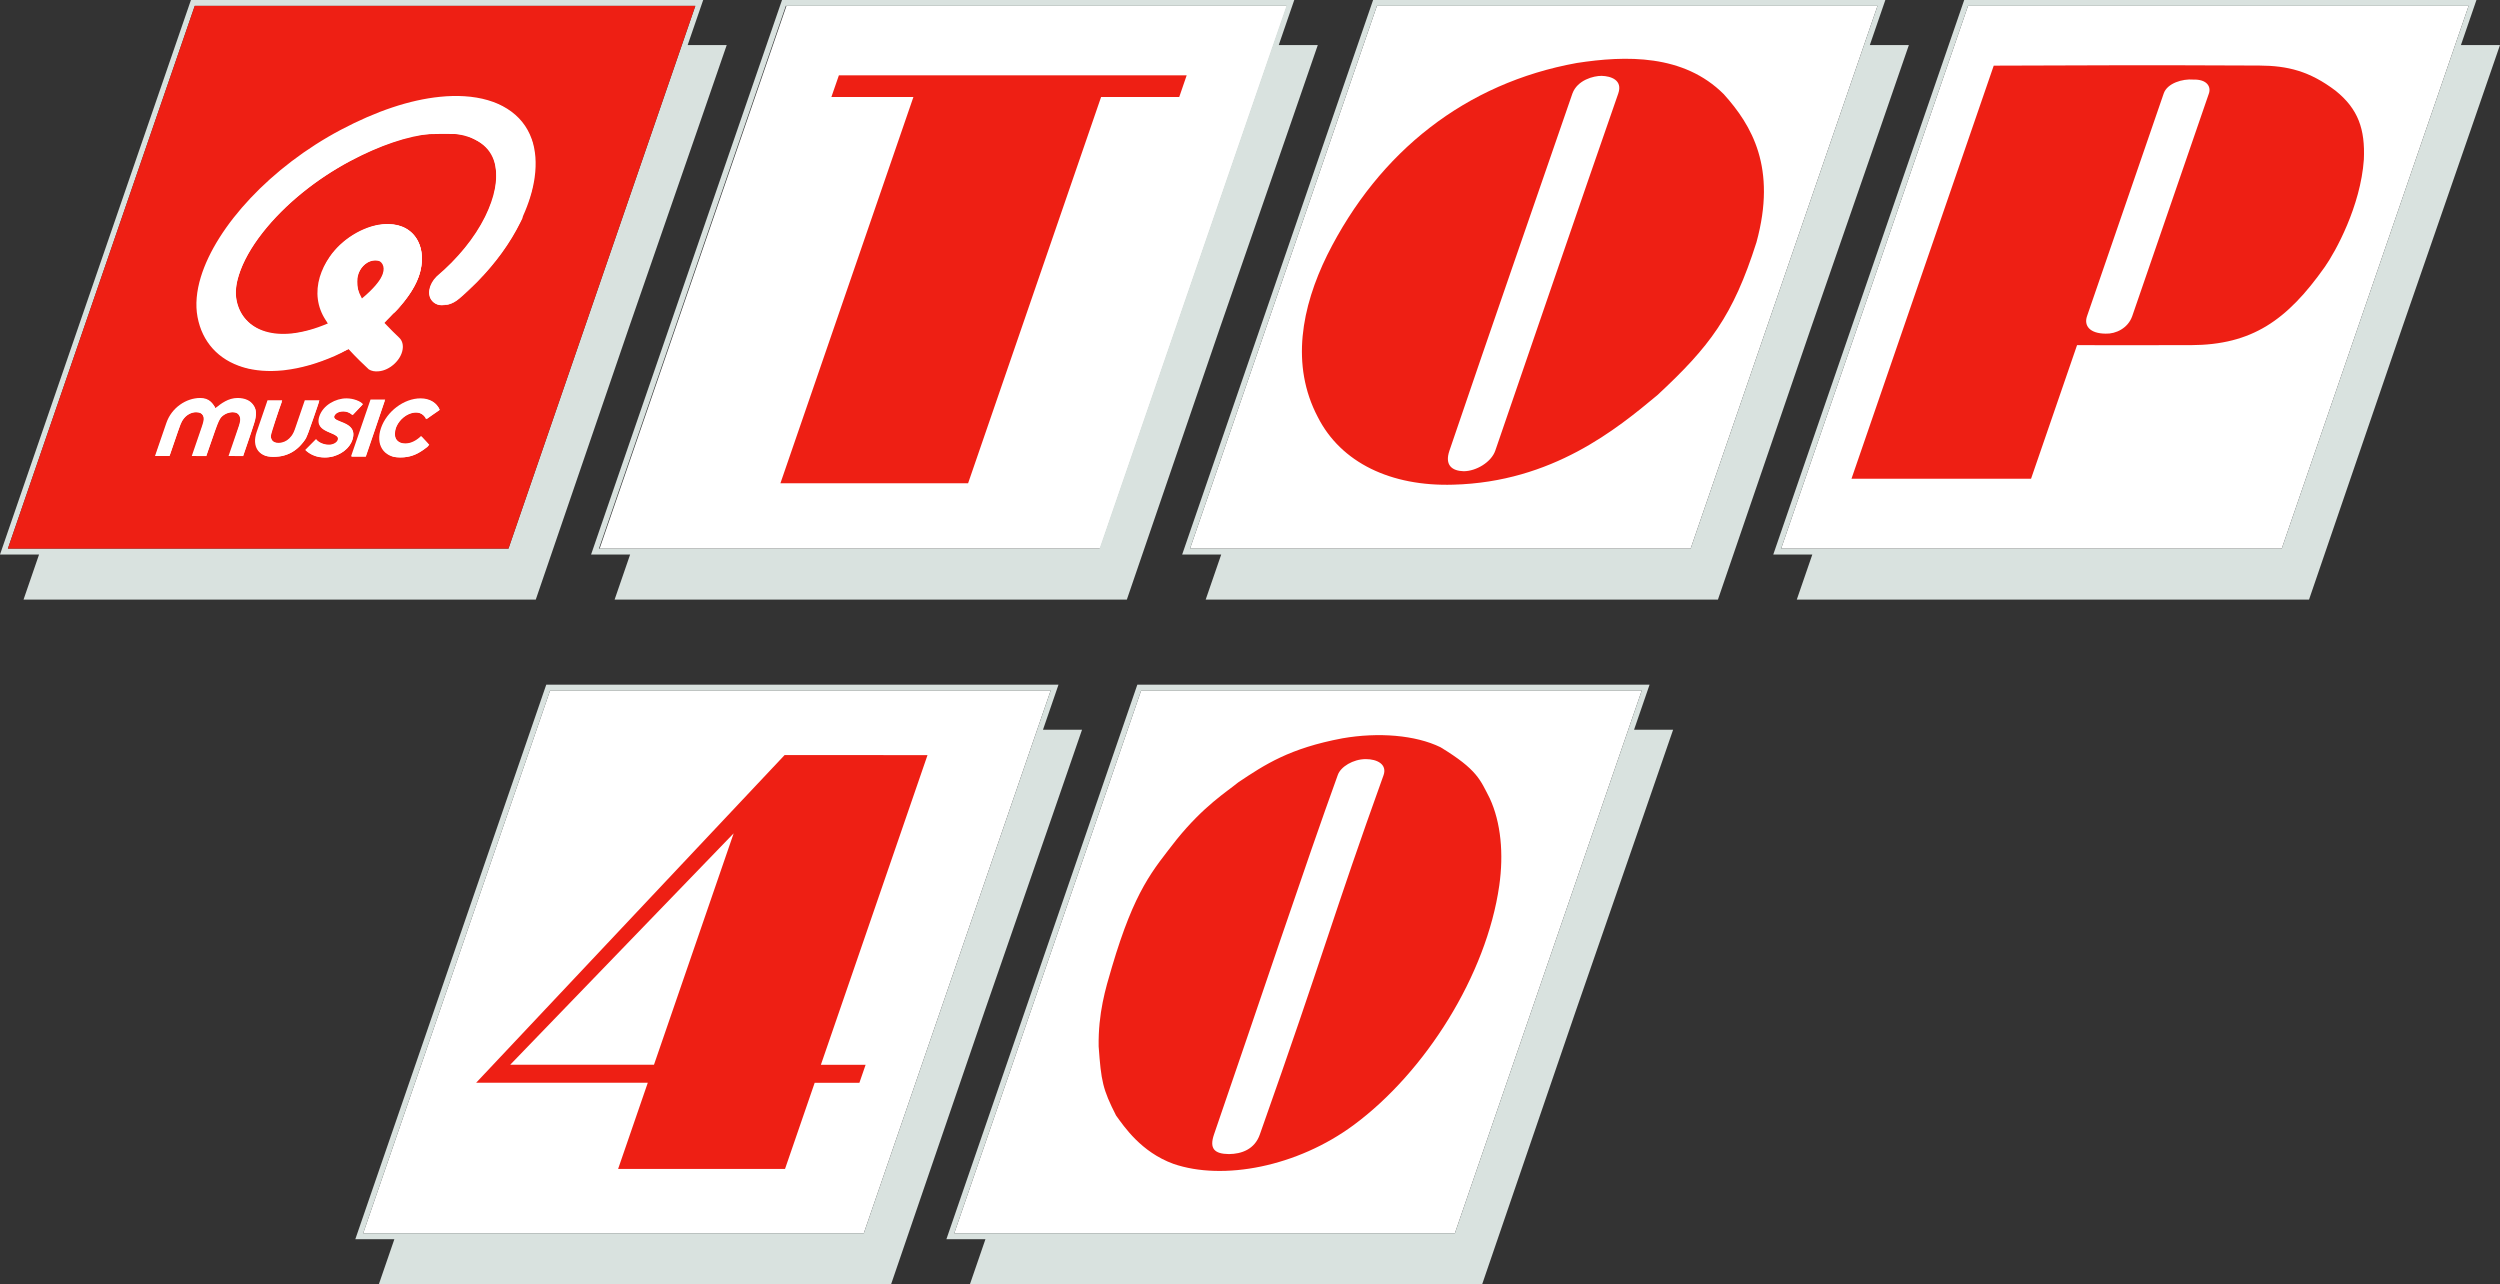 <svg version="1.1" viewBox="0 0 995.72 511.5" xmlns="http://www.w3.org/2000/svg">
 <rect x="0" y="0" width="995.72" height="511.5" fill="#333333" stroke="none"/>
 <path d="m15.552 220.87h-15.552l76.052-220.87h204.02l-6.178 17.942h15.552s-18.016 52.301-38.935 112.52l-37.117 108.35h-204.02zm261.4-218.54h-199.38l-74.435 216.18h199.38z" fill="#d9e2df"/>
 <path d="m77.57 2.327h199.38l-74.435 216.18h-199.38z" fill="#ee1f14"/>
 <g transform="matrix(.758 0 -.26 .758 98.802 -39.831)" fill="#fff" stroke-width="4.983">
  <path d="m193.41 286.25c-3.37 4.68-7.63 6.71-13.01 6.71-8.87 0-15.38-6.9-15.38-15.52 0-8.68 6.69-15.58 15.44-15.58 4.97 0 9.4 2.4 12.06 5.98l-5.44 4.98c-1.54-2.09-3.84-3.57-6.62-3.57-4.44 0-7.75 3.64-7.75 8.19 0 4.68 3.25 8.13 7.93 8.13 3.13 0 5.61-1.97 6.86-3.94l5.91 4.62"/>
  <path d="m154.38 292.35h7.69v-29.87h-7.69z"/>
  <path d="m132.87 283.23c1.95 1.85 4.97 2.96 7.87 2.96 2.07 0 3.66-1.05 3.66-2.53 0-4.49-13.89-2.89-13.89-12.5 0-5.73 5.32-9.3 11-9.3 3.72 0 7.8 1.48 9.7 3.02l-3.61 5.79c-1.48-1.11-3.43-2.03-5.5-2.03-2.13 0-3.91 0.86-3.91 2.4 0 3.88 13.9 2.34 13.9 12.68 0 5.73-5.38 9.24-11.41 9.24-3.96 0-8.16-1.41-11.53-4l3.72-5.73"/>
  <path d="m100.4 279.59v-16.72h7.69v15.43c0 2.71 0.53 4.07 1.42 5.12 1.18 1.35 2.84 1.84 4.31 1.84 2.55 0 6.16-1.36 6.16-7.15v-15.24h7.69v16.65c0 8.05-5.51 13.13-14.09 13.13-7.8 0-13.18-5.56-13.18-13.06"/>
  <path d="m84.239 261.66c-4.767 0-7.654 2.84-9.805 5.36-2.151-2.52-5.038-5.36-9.806-5.36-7.387 0-13.308 5.08-13.308 13.14v17.34h7.587v-15.94c0-5.78 3.563-7.15 6.072-7.15 1.459 0 3.094 0.49 4.26 1.85 0.876 1.04 1.4 2.4 1.4 5.11v16.13h7.589v-16.13c0-2.71 0.525-4.07 1.401-5.11 1.166-1.36 2.8-1.85 4.26-1.85 2.509 0 6.072 1.37 6.072 7.15v15.94h7.587v-17.34c0-8.06-5.921-13.14-13.309-13.14"/>
  <path d="m125.26 196.41c0.19-4.15 2.88-7.16 6.44-7.16s6.45 3.21 6.45 7.16c0 0.66-0.08 1.29-0.19 1.91-0.27 1.77-1.78 5.86-6.32 11.05-0.76-0.9-1.49-1.79-2.18-2.64-2.13-2.67-4.39-6.16-4.2-10.32zm75.54-49.52-0.06-0.33c-0.06-0.3-0.11-0.59-0.17-0.89-1.51-7.34-4.33-14.12-8.4-19.99-4.65-6.7-10.82-12.08-18.36-15.98-7.38-3.82-15.72-6.04-24.8-6.59-4.15-0.25-8.44-0.15-12.74 0.31-15.25 1.6-30.76 7.43-46.088 17.33-30.07 19.42-48.033 50.59-47.055 77.33 0.29 7.47 2.061 14.59 5.465 21.02 6.963 13.13 18.697 22.52 33.04 26.42 6.831 1.86 14.032 2.41 21.398 1.64 0.36-0.04 0.72-0.08 1.08-0.13 7.93-0.97 15.86-3.47 23.56-7.42 1.98-1.01 3.99-2.25 5.99-3.69 5.58 4.44 10.76 8.17 14.38 10.72 1.7 0.88 3.62 1.22 5.54 1 2.81-0.22 5.35-1.73 6.98-4.03 1.52-2.14 2.12-4.71 1.68-7.3-0.43-2.59-1.85-4.84-3.99-6.36-2.52-1.8-6.33-4.56-10.53-7.85l-0.06-0.05 0.05-0.07c0.09-0.11 0.17-0.23 0.25-0.34 3.63-4.92 9.69-14.65 9.51-24.59-0.15-6.54-2.55-12.87-6.75-17.83-4.76-5.62-11.3-8.81-18.42-8.98-1.06-0.03-2.14 0.01-3.21 0.12-9.94 1.05-18.74 7.91-21.89 17.07-1.21 3.51-1.72 7.09-1.57 10.66 0.37 7.91 4.03 15.75 10.7 22.49 0.59 0.6 1.21 1.21 1.84 1.83l0.07 0.08-0.07 0.04c-5.75 2.88-11.54 4.64-17.21 5.24-4.889 0.51-9.655 0.15-14.166-1.08-9.048-2.46-16.451-8.38-20.843-16.67-1.957-3.69-3.013-8.01-3.18-12.73-0.266-6.86 1.359-14.58 4.841-22.47 6.471-14.65 18.268-28.04 33.218-37.69 12.72-8.21 25.33-13.02 37.48-14.3 3.25-0.34 6.45-0.42 9.51-0.23 12.38 0.74 22.4 5.77 28.2 14.15 2.66 3.83 4.49 8.42 5.43 13.48 0.01 0.05 0.02 0.11 0.03 0.16 0.04 0.2 0.07 0.4 0.11 0.6 0.04 0.23 0.07 0.45 0.11 0.67 0 0.03 0 0.06 0.01 0.09 0.7 4.6 0.67 9.55-0.1 14.68-1.68 11.06-6.86 22.05-14.73 31.39-2.67 4.13-1.87 9.62 2.02 12.81 2.05 1.68 4.63 2.59 7.26 2.08 2.58 0 4.92-1.43 6.56-3.44 10.6-12.91 17.07-27.85 18.72-43.29 0.7-6.6 0.47-13.01-0.64-19.09"/>
 </g>
 <path d="m97.862 146.36c-7.542-2.115-14.157-7.63-17.158-14.304-2.288-5.088-2.541-14.132-0.579-20.697 7.992-26.738 40.029-55.685 74.982-67.751 11.075-3.823 18.133-4.958 28.491-4.581 9.944 0.362 14.722 1.732 20.008 5.736 3.54 2.682 7.216 7.901 8.429 11.968 1.247 4.182 1.051 14.102-0.385 19.501-1.964 7.381-7.474 18.112-13.223 25.75-5.637 7.489-14.493 16.43-18.147 18.321-3.051 1.579-6.241 1.115-7.931-1.153-2.288-3.07-1.179-5.67 4.886-11.451 13.584-12.95 21.179-27.472 20.414-39.033-0.448-6.769-2.674-10.17-8.655-13.224-3.982-2.033-4.539-2.123-13.02-2.106-7.051 0.014-9.997 0.344-14.425 1.613-31.087 8.908-61.4 34.511-67.017 56.605-3.085 12.134 5.096 21.789 18.462 21.789 3.421 0 11.728-1.785 15.998-3.438l1.917-0.742-1.925-3.699c-2.763-5.308-2.741-12.669 0.054-18.406 4.673-9.589 14.485-16.578 24.19-17.23 4.083-0.274 5.253-0.073 7.928 1.363 4.208 2.259 6.395 6.334 6.406 11.938 0.014 7.023-3.385 13.554-11.715 22.509l-2.998 3.223 3.223 3.123c4.349 4.214 4.847 5.678 3.2 9.417-1.606 3.646-5.161 6.045-8.961 6.045-2.379 0-3.254-0.53-7.013-4.249l-4.295-4.249-4.541 2.054c-9.334 4.221-15.933 5.875-24.628 6.169-5.865 0.199-9.177-0.025-11.971-0.809zm50.282-30.658c4.085-4.376 5.586-7.675 4.63-10.175-0.556-1.454-1.158-1.796-3.161-1.796-3.719 0-6.757 3.017-7.217 7.166-0.354 3.198 0.811 8.345 1.889 8.345 0.305 0 2.041-1.593 3.858-3.54z" fill="#fff"/>
 <path d="m156.75 181.92c-2.169-0.662-3.877-2.135-4.786-4.129-0.457-1.003-0.564-1.66-0.549-3.365 0.034-3.712 1.664-7.146 4.91-10.345 3.345-3.297 6.516-4.822 10.491-5.046 3.648-0.206 6.202 0.847 7.764 3.199 0.562 0.847 0.617 1.059 0.319 1.226-0.198 0.112-1.369 0.916-2.601 1.789l-2.24 1.586-0.999-1.041c-1.287-1.341-2.66-1.75-4.582-1.363-2.616 0.525-5.138 2.569-6.425 5.205-0.907 1.859-0.983 4.362-0.166 5.457 0.91 1.219 2.025 1.705 3.841 1.674 1.856-0.032 3.267-0.57 5.028-1.919l1.167-0.893 1.527 1.629c1.754 1.871 1.772 1.763-0.6 3.447-3.227 2.291-5.752 3.136-9.266 3.102-1.214-0.012-2.488-0.107-2.831-0.212z" fill="#fff"/>
 <path d="m140.78 179.84c0.912-2.672 6.152-17.943 6.63-19.319l0.368-1.06h2.719c1.495 0 2.72 0.084 2.722 0.187 2e-3 0.103-1.687 5.151-3.754 11.218l-3.758 11.03h-5.628z" fill="#fff"/>
 <path d="m125.66 181.59c-0.853-0.305-2.076-0.928-2.719-1.385l-1.168-0.831 2.078-2.093c2.071-2.086 2.08-2.091 2.591-1.612 0.675 0.633 2.494 1.411 3.784 1.62 2.071 0.335 4.575-0.992 4.573-2.422-2e-3 -0.852-0.822-1.495-3.215-2.521-3.574-1.532-4.733-2.856-4.435-5.064 0.608-4.499 5.652-8.306 11.004-8.306 2.088 0 4.779 0.74 5.701 1.567l0.615 0.552-3.869 4.126-1.199-0.67c-2.071-1.156-4.994-0.78-6.009 0.774-0.772 1.182-0.08 1.862 3.19 3.138 3.105 1.211 4.36 2.787 4.118 5.173-0.365 3.6-3.483 6.82-7.864 8.121-2.01 0.597-5.253 0.522-7.176-0.166z" fill="#fff"/>
 <path d="m105.8 181.51c-2.5-0.915-3.884-2.99-3.897-5.84-7e-3 -1.398 0.324-2.604 2.403-8.787l2.41-7.167h2.839c2.604 0 2.824 0.036 2.664 0.436-1.084 2.707-4.337 12.858-4.334 13.523 0.01 2.013 1.434 3.121 3.696 2.877 1.643-0.178 2.886-0.803 4.064-2.046 1.24-1.308 1.632-2.173 3.645-8.06 0.962-2.811 1.877-5.475 2.035-5.92l0.287-0.81h2.718c1.533 0 2.718 0.102 2.718 0.235 1e-3 0.556-4.562 13.466-5.159 14.598-0.362 0.685-1.5 2.097-2.529 3.137-2.025 2.047-3.934 3.158-6.593 3.837-1.858 0.474-5.655 0.468-6.967-0.013z" fill="#fff"/>
 <path d="m62.027 181.59c-7.69e-4 -0.393 4.879-14.098 5.391-15.144 0.994-2.027 3.991-4.954 6.223-6.078 3.502-1.763 7.088-2.099 9.312-0.87 0.961 0.531 2.503 2.194 2.769 2.986 0.063 0.189 0.85-0.222 2.086-1.089 2.882-2.022 4.227-2.512 6.955-2.531 2.671-0.019 4.348 0.597 5.705 2.096 2.161 2.387 2.002 4.235-1.164 13.526l-2.442 7.167h-2.71c-1.491 0-2.71-0.084-2.709-0.187 4.97e-4 -0.103 1.004-3.151 2.23-6.774 1.226-3.623 2.228-6.988 2.227-7.478-0.003-1.131-0.799-2.446-1.687-2.789-1.2-0.463-3.378-0.152-4.712 0.674-2.029 1.256-2.057 1.315-6.284 13.501l-1.06 3.054h-2.711c-1.491 0-2.711-0.047-2.712-0.104-7.4e-5 -0.057 0.989-3.004 2.199-6.548 2.561-7.503 2.692-8.092 2.076-9.298-0.557-1.091-1.346-1.491-2.951-1.496-1.744 0-3.62 0.968-4.83 2.503-0.988 1.253-1.193 1.763-3.954 9.832l-1.706 4.986-2.771 0.071c-1.524 0.039-2.771 0.035-2.77-0.01z" fill="#fff"/>
 <path d="m156.71 124.85c-1.4e-4 -0.051 0.464-0.608 1.032-1.238 3.847-4.271 6.984-9.021 8.409-12.737 1.942-5.063 1.94-10.596-4e-3 -14.583-1.186-2.432-2.903-4.102-5.577-5.426-2.025-1.002-2.755-1.163-5.237-1.149-3.103 0.017-5.533 0.399-8.188 1.287-4.573 1.53-8.463 3.985-12.117 7.649-2.278 2.284-3.665 4.111-5.271 6.94-1.009 1.778-1.188 1.775-0.24 0 3.111-5.826 7.772-10.331 13.791-13.331 4.001-1.994 7.413-2.881 11.087-2.882 1.984-3e-4 3.618 0.24 5.169 0.759 5.727 1.918 8.972 7.453 8.432 14.384-0.398 5.111-2.623 10.029-7.093 15.684-1.649 2.086-4.194 4.907-4.195 4.649z" fill="#fff"/>
 <path d="m156.99 124.52c0.125-0.151 0.5-0.583 0.831-0.959 3.765-4.264 6.55-8.407 8.085-12.026 0.903-2.13 1.499-4.601 1.669-6.923 0.072-0.98 0.022-2.914-0.098-3.787-0.465-3.399-1.73-6.009-3.851-7.951-0.822-0.753-1.779-1.377-3.155-2.058-2.04-1.01-2.628-1.127-5.481-1.086-1.727 0.025-2.453 0.075-3.682 0.254-3.268 0.476-6.937 1.833-10.066 3.72-2.142 1.293-3.964 2.729-5.978 4.716-2.46 2.425-3.663 3.98-5.457 7.051-0.592 1.014-0.835 1.394-0.835 1.31-1.9e-4 -0.068 0.403-0.881 0.759-1.53 1.957-3.568 4.618-6.74 7.769-9.262 1.772-1.419 3.633-2.603 5.759-3.668 3.55-1.777 6.445-2.635 9.694-2.871 0.91-0.066 2.885-0.029 3.703 0.069 2.979 0.359 5.449 1.473 7.381 3.327 1.943 1.865 3.183 4.238 3.722 7.124 0.463 2.477 0.334 5.32-0.367 8.101-0.938 3.723-2.936 7.519-6.132 11.646-1.091 1.409-2.788 3.391-3.83 4.471-0.613 0.636-0.829 0.797-0.442 0.331z" fill="#fff"/>
 <path d="m175.16 121.52c-1.937-0.317-3.467-1.697-3.948-3.562-0.503-1.95 0.157-4.382 1.772-6.54 0.489-0.653 1.067-1.232 2.277-2.283 2.698-2.343 5.723-5.356 8.08-8.047 5.853-6.683 10.043-13.604 12.497-20.643 0.152-0.436 0.278-0.76 0.279-0.721 3e-3 0.089-0.446 1.419-0.772 2.285-2.059 5.474-5.379 11.101-9.841 16.682-2.265 2.833-4.535 5.323-7.515 8.246-0.916 0.898-1.744 1.703-1.841 1.788-0.269 0.238-1.895 1.974-2.383 2.545-1.4 1.637-2.207 3.022-2.448 4.2-0.106 0.52-0.089 1.252 0.041 1.763 0.299 1.17 1.22 2.454 2.249 3.134 1.755 1.161 4.18 1.179 6.485 0.049 1.824-0.894 4.47-3.109 8.295-6.941 4.646-4.655 8.734-9.472 11.804-13.905 2.669-3.855 5.462-8.704 7.567-13.132l0.314-0.661 2e-3 0.573 2e-3 0.573-0.717 1.454c-4.176 8.468-9.925 16.41-17.366 23.989-2.112 2.151-5.3 5.122-7.127 6.641-1.413 1.176-2.857 1.95-4.276 2.292-0.869 0.21-2.755 0.331-3.43 0.221z" fill="#fff"/>
 <path d="m313.25 2.327h199.38l-74.435 216.18h-199.38z" fill="#fff"/>
 <path d="m363.8 38.643h-32.673l2.99-8.628h138.52l-2.966 8.628h-31.121l-52.97 153.84h-74.75z" fill="#ee1f14"/>
 <path d="m250.97 220.87h-15.552l76.052-220.87h204.02l-6.178 17.942h15.552s-18.016 52.301-38.935 112.52l-37.117 108.35h-204.02zm261.4-218.54h-199.38l-74.435 216.18h199.38z" fill="#d9e2df"/>
 <path d="m548.41 2.327h199.38l-74.435 216.18h-199.38z" fill="#fff"/>
 <path d="m486.39 220.87h-15.552l76.052-220.87h204.02l-6.178 17.942h15.552s-18.016 52.301-38.935 112.52l-37.117 108.35h-204.02zm261.4-218.54h-199.38l-74.435 216.18h199.38z" fill="#d9e2df"/>
 <path d="m644.54 37.219c1.838-5.339-2.935-6.916-6.653-7.004-3.178-0.018-9.617 1.639-11.604 7.004-16.783 48.74-31.098 89.626-48.984 142.26-2.015 5.852 1.105 8.078 5.643 8.206 5.026-0.013 11.036-3.625 12.613-8.206 13.935-40.47 33.703-98.431 48.984-142.26zm-115.93 64.37c20.684-41.392 55.247-68.507 99.384-76.499 19.52-3.004 42.545-3.603 58.571 12.43 11.162 12.418 21.172 29.27 13.004 59.01-9.339 29.361-18.674 41.538-39.464 60.854-16.102 13.387-41.78 34.613-81.3 35.657-24.728 0.751-44.741-8.71-53.974-27-10.832-20.636-6.431-43.684 3.779-64.452z" fill="#ee1f14"/>
 <path d="m783.84 2.327h199.38l-74.435 216.18h-199.38z" fill="#fff"/>
 <path d="m873.51 31.695c-4.148-0.364-10.303 1.393-11.726 5.524l-30.558 88.746c-1.264 3.671 0.987 6.881 7.439 6.924 4.062 0.146 8.854-2.162 10.561-6.924l30.558-88.746c0.915-2.658-0.71-5.695-6.274-5.524zm-79.431-5.546c34.385-0.06 53.971-0.299 105.78-0.041 11.302 0.056 20.056 2.206 30.39 10.036 9.002 7.262 11.795 15.288 11.246 27.418-1.289 18.552-11.306 36.73-15.57 42.771-15.036 21.304-29.059 31.045-53.314 31.134-17.638 0.056-45.344 0-45.344 0l-18.321 53.207h-71.517z" fill="#ee1f14"/>
 <path d="m721.82 220.87h-15.552l76.052-220.87h204.02l-6.178 17.942h15.552s-18.019 52.301-38.935 112.52l-37.117 108.35h-204.02zm261.4-218.54h-199.38l-74.435 216.18h199.38z" fill="#d9e2df"/>
 <path d="m219.09 275.01h199.38l-74.435 216.18h-199.38z" fill="#fff"/>
 <path d="m157.07 493.56h-15.552l76.052-220.87h204.02l-6.178 17.942h15.552s-18.019 52.301-38.935 112.52l-37.117 108.35h-204.02zm261.4-218.54h-199.38l-74.435 216.18h199.38z" fill="#d9e2df"/>
 <path d="m454.51 275.01h199.38l-74.435 216.18h-199.38z" fill="#fff"/>
 <path d="m392.49 493.56h-15.552l76.052-220.87h204.02l-6.178 17.942h15.552s-18.019 52.301-38.935 112.52l-37.117 108.35h-204.02zm261.4-218.54h-199.38l-74.435 216.18h199.38z" fill="#d9e2df"/>
 <path d="m258.01 431.23h-68.358l122.86-130.51 56.904 0.037-42.474 123.35h17.817l-2.472 7.15h-17.807l-11.818 34.323-66.48 1e-4zm2.462-7.151 31.736-92.168-89 92.168z" fill="#ee1f14"/>
 <path d="m467.34 463.54c-12.859-4.684-19.626-14.847-22.826-19.248-5.342-10.505-5.935-13.664-6.936-27.524-0.202-13.235 2.737-23.024 5.256-31.501 9.155-31.005 16.269-38.58 25.835-50.938 10.891-13.443 19.814-18.87 24.516-22.73 10.62-7.109 20.419-13.58 41.511-17.544 14.263-2.485 29.086-1.309 39.044 3.558 14.725 8.96 15.802 12.989 19.597 20.319 4.507 9.698 5.592 22.218 3.803 34.766-5.09 35.691-29.482 74.299-57.948 95.359-22.54 16.675-52.098 22.308-71.851 15.484zm34.449-11.725c25.739-72.707 29.051-86.912 49.282-143.12 1.437-4.174-2.419-6.375-7.196-6.354-4.938 0.053-9.91 3.01-11.061 6.354-12.776 35.24-31.301 90.905-49.282 143.12-1.94 5.633 0.104 7.797 5.975 7.84 4.975-0.043 10.232-1.886 12.282-7.84z" fill="#ee1f14"/>
</svg>
